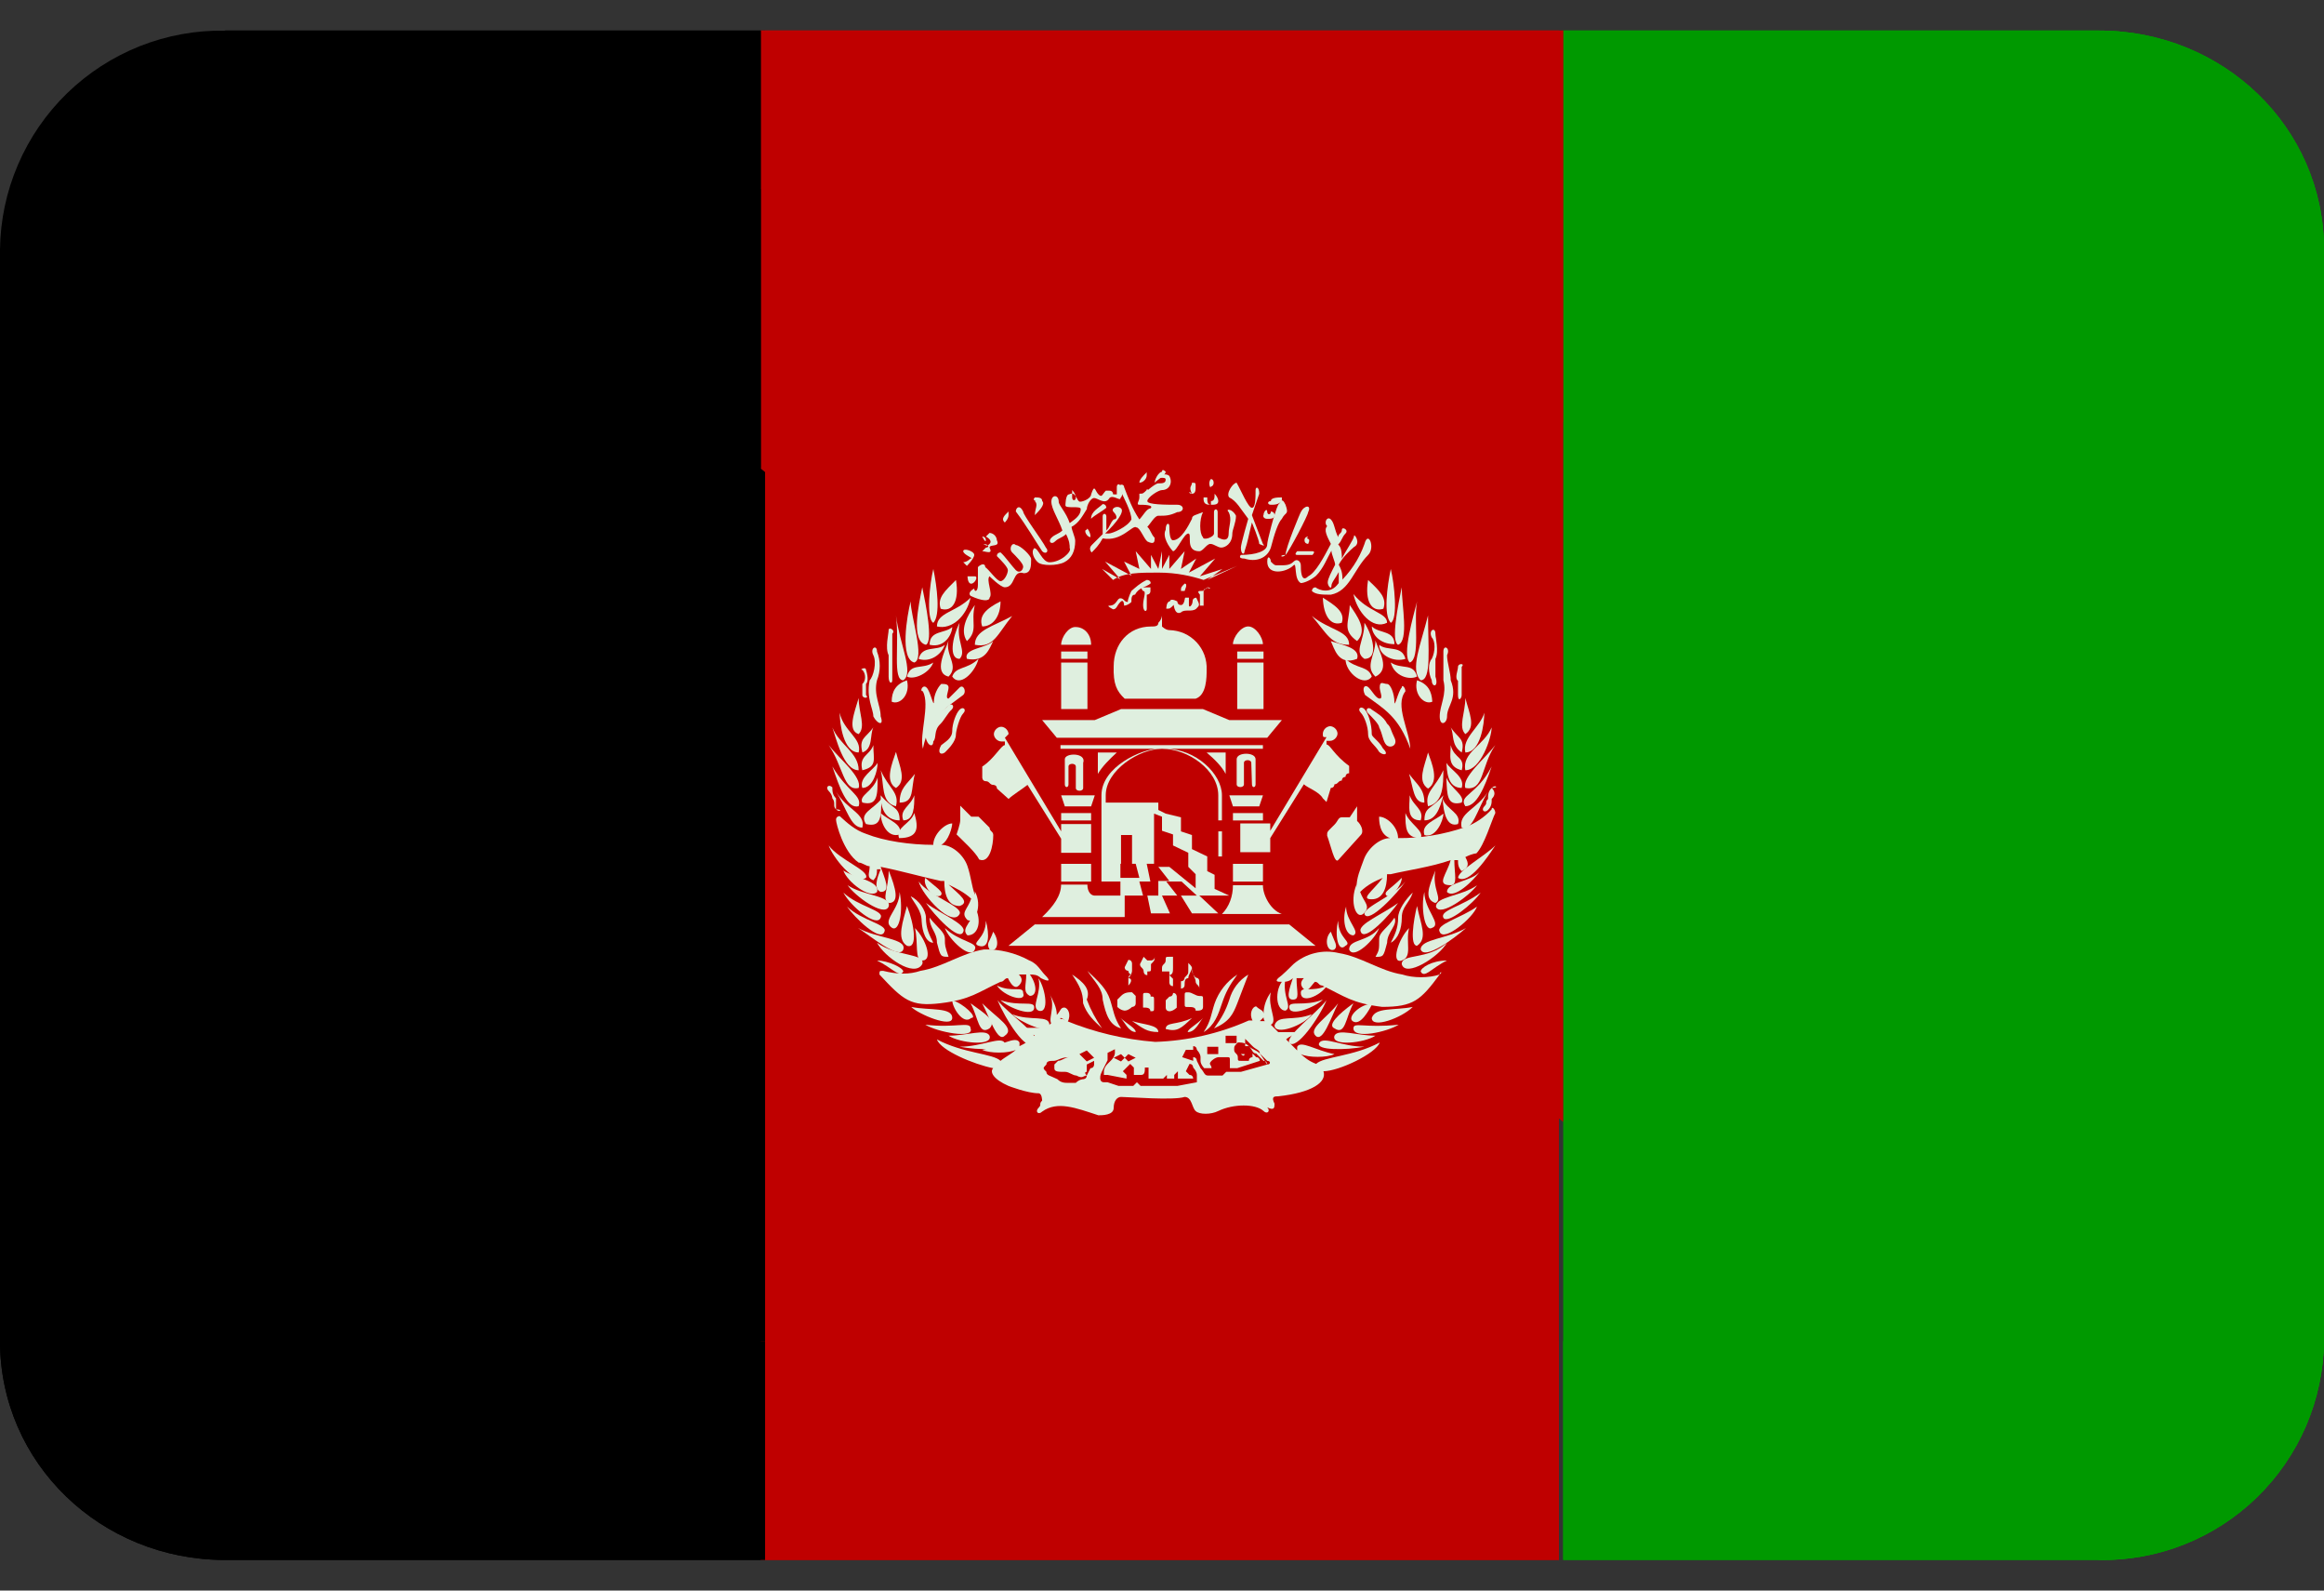 <svg width="38" height="26" viewBox="0 0 38 26" fill="none" xmlns="http://www.w3.org/2000/svg">
<rect x="0" y="0" width="38" height="26" fill="#333333" stroke="none"/>
<g clip-path="url(#clip0_26003_90119)">
<g clip-path="url(#clip1_26003_90119)">
<path d="M12.44 0.5H25.49V25.5H12.44V0.5Z" fill="#BF0000"/>
<path d="M12.44 0.501H3.68C3.203 0.493 2.729 0.579 2.285 0.755C1.842 0.931 1.438 1.193 1.096 1.525C0.754 1.858 0.481 2.255 0.293 2.694C0.105 3.132 0.005 3.603 0 4.08L0 21.921C0 23.921 1.65 25.5 3.68 25.5H12.51V0.501H12.44Z" fill="black"/>
<path d="M34.32 0.5H25.56V25.5H34.32C34.797 25.508 35.271 25.422 35.714 25.246C36.158 25.07 36.562 24.808 36.904 24.475C37.246 24.142 37.519 23.745 37.707 23.307C37.895 22.869 37.994 22.397 38 21.92V4.08C38 2.08 36.35 0.5 34.32 0.5Z" fill="#009900"/>
<path d="M34.32 0.5H25.56V18.34L34.32 25.5C34.797 25.508 35.271 25.422 35.714 25.246C36.158 25.07 36.562 24.808 36.904 24.475C37.246 24.142 37.519 23.745 37.707 23.307C37.895 22.869 37.994 22.397 38 21.92V4.08C38 2.08 36.35 0.5 34.32 0.5Z" fill="#009900"/>
<path d="M25.56 18.34V0.5H12.44V7.66L25.56 18.34Z" fill="#BF0000"/>
<path d="M12.44 0.5H3.68L12.44 7.66V0.5Z" fill="black"/>
<path d="M25.56 25.5H34.32C34.797 25.508 35.271 25.421 35.714 25.245C36.158 25.07 36.562 24.808 36.904 24.475C37.246 24.142 37.519 23.745 37.707 23.307C37.895 22.868 37.994 22.397 38 21.92H25.56V25.5Z" fill="#009900"/>
<path d="M12.44 21.92H25.49V25.5H12.44V21.92Z" fill="#BF0000"/>
<path d="M0 21.92C0 23.92 1.65 25.5 3.68 25.5H12.51V21.92H0Z" fill="black"/>
<path d="M34.32 0.5H25.56V6.9L38 10.54V4.08C38 2.08 36.35 0.5 34.32 0.5Z" fill="#009900"/>
<path d="M25.56 6.9V0.5H12.44V3.08L25.56 6.9Z" fill="#BF0000"/>
<path d="M12.44 0.5H3.68L12.44 3.08V0.5Z" fill="black"/>
<path d="M20.65 14.47H20.16C20.16 14.65 20.1 14.82 19.98 14.941H20.96C20.78 14.88 20.65 14.64 20.65 14.47ZM17.28 12.06H20.72L20.96 11.771H20.1L19.67 11.591H18.33L17.9 11.771H17.04L17.28 12.06ZM18.39 11.421H19.55C19.73 11.361 19.73 11.07 19.73 10.95C19.734 10.867 19.721 10.784 19.693 10.706C19.664 10.628 19.62 10.557 19.563 10.496C19.506 10.436 19.438 10.387 19.361 10.353C19.285 10.32 19.203 10.302 19.12 10.3C19.06 10.3 19 10.241 19 10.241V10.06C19 10.06 19 10.12 18.94 10.181C18.94 10.241 18.88 10.241 18.82 10.241C18.45 10.241 18.21 10.53 18.21 10.89C18.2 11.181 18.26 11.3 18.39 11.421ZM21.08 15.111H16.92L16.49 15.46H21.51L21.08 15.111Z" fill="#DFEFDF"/>
<path d="M19.86 14.53V14.3L19.74 14.24V14L19.49 13.88V13.65L19.31 13.59V13.36L19.06 13.3L18.94 13.24V13.12H18.08V13C18.08 12.59 18.63 12.24 19 12.24C19.43 12.24 19.92 12.59 19.92 13V13.41H19.98V13C19.98 12.65 19.55 12.24 19.06 12.24H20.65V12.18H17.34V12.24H18.93C18.68 12.24 18.01 12.53 18.01 13V14.41H18.32V14.64H17.9C17.84 14.64 17.78 14.58 17.78 14.46H17.35C17.35 14.64 17.23 14.81 17.04 14.99H18.39V14.64H18.76L18.82 14.93H19.13L19 14.64H19.31L19.49 14.93H19.92L19.61 14.64H20.1L19.86 14.53ZM18.33 14.12V13.65H18.51V14.12H18.57L18.63 14.35H18.32V14.12H18.33ZM18.94 14.64H18.69L18.63 14.41H18.81L18.75 14.12H18.87V13.3L19 13.35V13.58L19.18 13.64V13.82L19.43 13.94V14.17L19.55 14.29V14.52L19.12 14.17H18.94L19.12 14.4H18.94V14.64ZM19.25 14.64L19.07 14.41H19.32L19.57 14.64H19.25Z" fill="#DFEFDF"/>
<path d="M19.921 13.59H19.981V14H19.921V13.59ZM16.491 13.06C16.551 13 16.741 12.88 16.801 12.83L17.351 13.71V13.94H17.841V13.47H17.351V13.59L16.431 12.06L16.491 12C16.491 11.94 16.431 11.88 16.371 11.88C16.311 11.88 16.251 11.94 16.251 12C16.251 12.06 16.311 12.12 16.371 12.12H16.431V12.18C16.371 12.18 16.251 12.41 16.061 12.53V12.71C16.061 12.71 16.061 12.77 16.121 12.77C16.181 12.77 16.181 12.83 16.241 12.83C16.241 12.83 16.301 12.83 16.301 12.89L16.491 13.06C16.431 13.06 16.431 13.06 16.491 13.06ZM16.241 13.65C16.241 13.59 16.181 13.59 16.181 13.53L16.121 13.47L16.001 13.35H15.821H15.881L15.701 13.17V13.41C15.701 13.47 15.641 13.64 15.641 13.64C15.761 13.76 15.951 13.93 16.011 14.05C16.181 14.12 16.241 13.82 16.241 13.65ZM17.351 10.65H17.781V10.77H17.351V10.65ZM17.351 10.83H17.781V11.59H17.351V10.83ZM17.351 10.54H17.841C17.841 10.36 17.721 10.25 17.591 10.25C17.471 10.24 17.351 10.42 17.351 10.54Z" fill="#DFEFDF"/>
<path d="M17.351 13.291H17.841V13.411H17.351V13.291ZM17.351 14.121H17.841V14.411H17.351V14.121ZM17.411 13.181H17.841L17.901 13.001H17.351L17.411 13.181ZM18.261 12.301H17.951V12.651C18.021 12.531 18.141 12.411 18.261 12.301ZM17.411 12.411V12.821C17.411 12.881 17.471 12.881 17.471 12.821V12.531C17.471 12.471 17.591 12.471 17.591 12.531V12.881C17.591 12.941 17.711 12.941 17.711 12.881V12.471C17.771 12.301 17.411 12.301 17.411 12.411ZM15.631 9.481C15.451 9.661 15.321 9.771 15.381 9.951C15.571 10.011 15.691 9.831 15.631 9.481ZM15.261 10.181C15.381 10.061 15.321 9.591 15.261 9.301C15.201 9.541 15.141 10.121 15.261 10.181Z" fill="#DFEFDF"/>
<path d="M15.32 10.24C15.57 10.3 15.81 10.06 15.87 9.77C15.63 10.01 15.32 10.01 15.32 10.24ZM15.14 10.54C15.26 10.48 15.14 9.89 15.08 9.6C15.02 9.89 14.89 10.48 15.14 10.54Z" fill="#DFEFDF"/>
<path d="M15.2 10.54C15.45 10.6 15.57 10.36 15.57 10.25C15.45 10.36 15.2 10.3 15.2 10.54ZM14.95 10.83C15.13 10.77 14.89 10.07 14.89 9.83C14.83 10.07 14.71 10.77 14.95 10.83Z" fill="#DFEFDF"/>
<path d="M15.02 10.771C15.2 10.831 15.39 10.71 15.45 10.54C15.32 10.65 15.08 10.54 15.02 10.771ZM14.77 11.12C14.95 11.001 14.71 10.53 14.65 10.06C14.71 10.54 14.59 11.12 14.77 11.12Z" fill="#DFEFDF"/>
<path d="M14.83 11.06C14.95 11.12 15.2 11 15.26 10.83C15.08 10.95 14.89 10.83 14.83 11.06ZM16.36 9.83C16.12 9.95 16 10.07 16.06 10.24C16.24 10.24 16.36 10.07 16.36 9.83ZM15.94 10.54C16.25 10.6 16.31 10.36 16.55 10.07C16.24 10.24 15.94 10.3 15.94 10.54ZM15.81 10.48C16 10.3 15.87 10.18 15.94 9.89C15.81 10.07 15.69 10.3 15.81 10.48Z" fill="#DFEFDF"/>
<path d="M16.24 10.48C16.12 10.6 15.75 10.6 15.81 10.77C16.12 10.83 16.18 10.59 16.24 10.48ZM15.69 10.77C15.81 10.65 15.63 10.48 15.69 10.18C15.57 10.42 15.51 10.77 15.69 10.77ZM15.51 11.06C15.69 10.88 15.45 10.71 15.51 10.47C15.45 10.65 15.26 11 15.51 11.06Z" fill="#DFEFDF"/>
<path d="M15.57 11.059C15.69 11.239 15.94 10.999 16 10.77C15.81 10.95 15.63 10.889 15.57 11.059ZM15.75 11.36C15.81 11.3 15.75 11.18 15.69 11.239L15.51 11.419C15.45 11.419 15.51 11.3 15.51 11.239C15.51 11.18 15.45 11.18 15.39 11.18C15.33 11.239 15.27 11.36 15.27 11.47C15.27 11.579 15.21 11.29 15.15 11.239C15.09 11.18 15.03 11.3 15.09 11.3C15.21 11.53 15.03 11.999 15.09 12.239C15.2 11.71 15.45 11.589 15.75 11.36ZM15.38 16.399C15.87 16.34 15.99 16.22 16.36 16.049C16.42 16.049 16.42 15.989 16.48 15.989C16.54 16.11 16.6 16.169 16.66 16.11C16.72 16.049 16.72 15.989 16.66 15.93H16.78C16.78 16.11 16.72 16.22 16.84 16.279C16.96 16.279 16.96 16.099 16.84 15.93C16.9 15.93 16.96 15.93 17.02 15.989C17.14 16.049 17.2 16.049 17.08 15.93C17.02 15.87 16.96 15.749 16.83 15.7C16.603 15.576 16.348 15.514 16.09 15.52C15.72 15.579 15.42 15.809 15.05 15.87C14.87 15.93 14.68 15.93 14.44 15.87C14.38 15.87 14.38 15.87 14.38 15.93C14.77 16.349 14.89 16.459 15.38 16.399ZM17.22 16.759C17.28 16.759 17.34 16.7 17.34 16.64C17.4 16.64 17.46 16.759 17.46 16.7C17.52 16.579 17.46 16.47 17.4 16.47C17.34 16.47 17.34 16.529 17.28 16.59C17.28 16.47 17.22 16.36 17.16 16.239C17.28 16.459 17.1 16.7 17.22 16.759ZM17.16 16.759C17.16 16.579 16.85 16.7 16.55 16.579C16.67 16.7 17.16 16.93 17.16 16.759ZM16.36 16.349C16.48 16.47 16.91 16.64 16.91 16.47C16.92 16.349 16.67 16.459 16.36 16.349Z" fill="#DFEFDF"/>
<path d="M16.98 16.52C17.16 16.58 17.1 16.17 16.98 15.99C17.04 16.23 16.85 16.46 16.98 16.52ZM16.3 16.11C16.42 16.29 16.79 16.4 16.73 16.23C16.73 16.11 16.55 16.23 16.3 16.11ZM15.57 16.64C15.57 16.46 15.2 16.52 14.9 16.46C15.02 16.58 15.57 16.81 15.57 16.64ZM15.57 16.35C15.57 16.47 15.75 16.76 15.88 16.64C16 16.64 15.75 16.4 15.57 16.35ZM15.87 16.81C15.87 16.69 15.62 16.81 15.13 16.75C15.32 16.87 15.94 16.99 15.87 16.81Z" fill="#DFEFDF"/>
<path d="M16.18 16.93C16.12 16.81 15.81 16.93 15.51 16.93C15.69 17.05 16.24 17.11 16.18 16.93Z" fill="#DFEFDF"/>
<path d="M16.43 17.05C16.37 16.93 16.06 17.11 15.69 17.11C16 17.17 16.49 17.17 16.43 17.05ZM16.18 16.81C16.3 16.69 16.12 16.58 15.87 16.4C16 16.64 16 16.93 16.18 16.81Z" fill="#DFEFDF"/>
<path d="M16.06 16.4C16.18 16.63 16.31 17.05 16.43 16.93C16.61 16.81 16.3 16.64 16.06 16.4ZM16.92 17.05C17.04 16.93 16.49 16.58 16.31 16.35C16.43 16.64 16.79 17.23 16.92 17.05ZM15.94 14.82C15.94 15.05 15.69 15.17 15.82 15.29C16 15.29 16.06 15.05 15.94 14.82ZM16 15.46C16.18 15.52 16.18 15.28 16.12 15.05C16.12 15.35 15.87 15.41 16 15.46ZM15.94 15.52C16 15.4 15.69 15.4 15.45 15.17C15.51 15.35 15.87 15.7 15.94 15.52Z" fill="#DFEFDF"/>
<path d="M15.751 15.23C15.811 15.11 15.381 14.94 15.141 14.76C15.261 14.94 15.691 15.41 15.751 15.23Z" fill="#DFEFDF"/>
<path d="M15.691 14.94C15.751 14.82 15.2 14.65 15.021 14.41C15.081 14.64 15.57 15.17 15.691 14.94Z" fill="#DFEFDF"/>
<path d="M15.38 14.64C15.44 14.58 15.32 14.52 15.13 14.35C15.08 14.47 15.26 14.7 15.38 14.64ZM16.18 15.52C16.3 15.58 16.36 15.4 16.24 15.23C16.18 15.41 16.12 15.41 16.18 15.52ZM14.16 14.35C14.22 14.23 13.73 14.06 13.55 13.82C13.61 14 13.97 14.47 14.16 14.35Z" fill="#DFEFDF"/>
<path d="M14.34 14.581C14.4 14.4 13.97 14.351 13.79 14.23C13.85 14.411 14.22 14.7 14.34 14.581Z" fill="#DFEFDF"/>
<path d="M14.53 14.82C14.59 14.64 14.1 14.64 13.86 14.47C13.97 14.64 14.46 15 14.53 14.82ZM14.4 15C14.46 14.88 14.03 14.82 13.79 14.59C13.91 14.82 14.34 15.17 14.4 15ZM14.4 14.58C14.58 14.58 14.46 14.35 14.4 14.17C14.71 14.23 15.14 14.35 15.38 14.4H15.44C15.44 14.63 15.5 14.81 15.69 14.81C15.87 14.75 15.69 14.63 15.51 14.46C15.63 14.52 15.76 14.58 15.88 14.69C15.82 14.87 15.7 14.92 15.82 15.04C15.94 15.1 16.07 14.81 15.94 14.57V14.63C15.88 14.45 15.88 14.34 15.82 14.16C15.76 13.98 15.57 13.81 15.39 13.81C15.51 13.75 15.57 13.52 15.57 13.46C15.45 13.46 15.26 13.64 15.26 13.81C14.89 13.81 14.46 13.75 14.16 13.63C13.98 13.57 13.85 13.45 13.73 13.34C13.73 13.34 13.67 13.34 13.67 13.4C13.67 13.46 13.79 13.93 14.04 14.1C14.1 14.1 14.16 14.16 14.22 14.16C14.22 14.28 14.16 14.34 14.28 14.39C14.34 14.33 14.34 14.27 14.34 14.21H14.4C14.34 14.35 14.28 14.53 14.4 14.58Z" fill="#DFEFDF"/>
<path d="M14.531 14.23C14.531 14.521 14.411 14.7 14.531 14.761C14.711 14.761 14.651 14.53 14.531 14.23ZM14.461 15.23C14.521 15.111 14.091 15.05 13.851 14.82C13.971 15.001 14.401 15.411 14.461 15.23Z" fill="#DFEFDF"/>
<path d="M14.77 15.52C14.83 15.34 14.34 15.34 14.03 15.17C14.22 15.29 14.71 15.7 14.77 15.52Z" fill="#DFEFDF"/>
<path d="M15.08 15.76C15.14 15.58 14.65 15.64 14.34 15.41C14.46 15.64 14.95 15.99 15.08 15.76ZM14.59 15.17C14.71 15.23 14.77 14.88 14.71 14.58C14.71 14.88 14.4 15.05 14.59 15.17ZM14.83 15.46C15.01 15.52 14.95 15.11 14.83 14.81C14.77 15.05 14.65 15.35 14.83 15.46Z" fill="#DFEFDF"/>
<path d="M15.08 15.701C15.26 15.701 15.14 15.351 14.96 15.171C15.02 15.411 14.95 15.701 15.08 15.701ZM14.77 15.881C14.77 15.821 14.52 15.701 14.34 15.701C14.59 15.821 14.71 15.991 14.77 15.881ZM14.65 12.881C14.83 12.761 14.71 12.531 14.65 12.291C14.59 12.471 14.46 12.771 14.65 12.881Z" fill="#DFEFDF"/>
<path d="M14.65 13.18C14.71 12.95 14.53 12.89 14.4 12.59C14.46 12.82 14.4 13.12 14.65 13.18ZM14.71 13.12C14.96 13.12 14.89 12.89 14.96 12.65C14.83 12.82 14.71 12.88 14.71 13.12Z" fill="#DFEFDF"/>
<path d="M14.71 13.41C14.71 13.18 14.59 13.23 14.4 13C14.4 13.29 14.53 13.41 14.71 13.41ZM14.95 13C14.89 13.18 14.7 13.23 14.77 13.41C14.95 13.41 14.95 13.18 14.95 13Z" fill="#DFEFDF"/>
<path d="M14.4 13.291C14.4 13.471 14.52 13.701 14.71 13.641C14.77 13.471 14.53 13.411 14.4 13.291Z" fill="#DFEFDF"/>
<path d="M14.95 13.29C14.89 13.47 14.64 13.52 14.7 13.7C15.021 13.7 15.021 13.53 14.95 13.29ZM14.04 12C14.161 11.88 14.04 11.65 14.04 11.41C13.97 11.65 13.851 11.94 14.04 12ZM14.04 12.3C14.101 12.07 13.79 11.95 13.73 11.65C13.73 11.83 13.79 12.3 14.04 12.3ZM14.101 12.3C14.28 12.24 14.22 12.01 14.28 11.89C14.161 12.06 14.04 12.06 14.101 12.3Z" fill="#DFEFDF"/>
<path d="M14.04 12.591C14.04 12.301 13.73 12.181 13.61 11.891C13.67 12.061 13.79 12.591 14.04 12.591ZM14.1 12.591C14.35 12.531 14.28 12.411 14.28 12.181C14.22 12.351 14.04 12.351 14.1 12.591Z" fill="#DFEFDF"/>
<path d="M14.04 12.88C14.1 12.7 13.73 12.41 13.55 12.18C13.79 12.53 13.79 12.94 14.04 12.88ZM14.1 12.88C14.28 12.88 14.35 12.59 14.35 12.47C14.28 12.59 14.04 12.71 14.1 12.88Z" fill="#DFEFDF"/>
<path d="M14.04 13.179C14.1 12.999 13.86 12.949 13.61 12.529C13.73 12.879 13.85 13.229 14.04 13.179ZM14.1 13.119C14.35 13.179 14.35 12.999 14.35 12.709C14.28 12.939 14.04 12.999 14.1 13.119ZM14.1 13.529C14.16 13.299 13.85 13.239 13.67 12.939C13.85 13.229 13.91 13.529 14.1 13.529Z" fill="#DFEFDF"/>
<path d="M14.16 13.47C14.41 13.53 14.41 13.351 14.41 13.06C14.28 13.23 14.04 13.29 14.16 13.47ZM14.83 11.12C14.65 11.181 14.58 11.3 14.58 11.47C14.71 11.53 14.89 11.361 14.83 11.12ZM14.1 11.361C14.1 11.421 14.22 11.421 14.16 11.361V11.181C14.22 11.12 14.16 10.95 14.16 10.95C14.16 10.89 14.04 10.95 14.1 10.95C14.16 11.011 14.16 11.13 14.1 11.181V11.361ZM15.45 12.3C15.51 12.241 15.63 12.12 15.63 12.011C15.63 11.95 15.69 11.72 15.75 11.661C15.81 11.601 15.75 11.54 15.69 11.601C15.63 11.661 15.57 11.831 15.57 11.95C15.57 12.07 15.45 12.13 15.39 12.181C15.32 12.3 15.38 12.351 15.45 12.3ZM15.26 12.12C15.32 12.06 15.26 11.941 15.38 11.831C15.44 11.771 15.5 11.65 15.56 11.601C15.62 11.54 15.56 11.48 15.5 11.54C15.44 11.601 15.32 11.661 15.25 11.771C15.19 11.831 15.19 11.95 15.13 12.001C15.14 12.181 15.26 12.241 15.26 12.12Z" fill="#DFEFDF"/>
<path d="M14.4 11.71C14.4 11.53 14.28 11.36 14.34 11.12C14.4 10.969 14.4 10.801 14.34 10.65C14.34 10.53 14.22 10.59 14.28 10.71C14.34 10.83 14.28 11.06 14.22 11.12C14.16 11.41 14.28 11.59 14.28 11.71C14.34 11.83 14.46 11.88 14.4 11.71ZM14.53 11.06C14.53 11.18 14.59 11.18 14.59 11.12V10.36C14.65 10.3 14.53 10.24 14.53 10.3C14.53 10.36 14.47 10.59 14.53 10.71V11.06ZM13.67 13.23C13.73 13.29 13.79 13.23 13.67 13.23V13.05C13.61 12.99 13.61 12.93 13.61 12.87C13.55 12.81 13.49 12.87 13.55 12.93C13.61 12.99 13.61 13.05 13.61 13.05C13.67 13.12 13.61 13.18 13.67 13.23ZM15.26 15.41C15.2 15.29 15.14 15.18 15.14 15C15.14 14.88 15.02 14.71 14.89 14.65C14.95 14.77 15.07 14.88 15.07 15.06C15.08 15.23 15.14 15.41 15.26 15.41ZM15.51 15.64C15.45 15.46 15.45 15.46 15.45 15.35C15.45 15.23 15.33 15.17 15.2 15C15.2 15.18 15.32 15.23 15.32 15.41C15.38 15.64 15.38 15.64 15.51 15.64ZM18.57 16.87C18.57 16.81 18.45 16.75 18.32 16.64C18.39 16.7 18.45 16.87 18.57 16.87ZM18.94 16.87C18.94 16.75 18.69 16.75 18.51 16.69C18.69 16.81 18.75 16.87 18.94 16.87ZM17.53 15.93C17.65 16.11 17.71 16.22 17.71 16.4C17.77 16.58 17.89 16.69 18.02 16.81C17.918 16.665 17.834 16.507 17.77 16.34C17.84 16.17 17.71 16.05 17.53 15.93ZM18.33 16.81C18.21 16.63 18.21 16.52 18.15 16.34C18.09 16.16 17.97 16.05 17.78 15.87C17.9 16.05 18.03 16.16 18.03 16.34C18.08 16.58 18.14 16.76 18.33 16.81ZM18.39 16.52C18.45 16.52 18.51 16.46 18.51 16.46C18.51 16.46 18.57 16.46 18.57 16.4V16.28L18.51 16.22C18.45 16.22 18.39 16.22 18.33 16.28L18.27 16.34V16.46C18.33 16.52 18.39 16.52 18.39 16.52ZM18.75 16.23C18.69 16.23 18.69 16.23 18.69 16.29V16.47C18.75 16.47 18.81 16.47 18.81 16.53C18.87 16.53 18.87 16.53 18.87 16.47V16.35C18.87 16.29 18.87 16.29 18.81 16.29C18.82 16.29 18.82 16.23 18.75 16.23ZM21.88 14.06L22.25 13.65C22.31 13.59 22.25 13.47 22.19 13.42V13.18L22.07 13.36H22.13H21.94C21.88 13.36 21.88 13.42 21.82 13.48L21.76 13.54C21.7 13.6 21.7 13.6 21.7 13.66C21.76 13.82 21.82 14.12 21.88 14.06ZM21.76 12.88C21.82 12.88 21.82 12.82 21.82 12.82C21.88 12.82 21.88 12.76 21.94 12.76C21.94 12.76 21.94 12.7 22 12.7C22 12.7 22 12.64 22.06 12.64V12.52C21.81 12.34 21.75 12.17 21.69 12.17V12.11H21.75C21.81 12.11 21.87 12.05 21.87 11.99C21.868 11.959 21.855 11.93 21.832 11.908C21.811 11.886 21.781 11.873 21.75 11.87C21.719 11.873 21.69 11.886 21.668 11.908C21.646 11.93 21.633 11.959 21.63 11.99C21.63 12.05 21.63 12.05 21.69 12.05L20.77 13.58V13.46H20.28V13.93H20.77V13.7L21.32 12.82C21.38 12.88 21.57 12.94 21.63 13.05L21.69 13.11L21.76 12.88ZM20.23 10.65H20.66V10.77H20.23V10.65ZM20.23 10.83H20.66V11.59H20.23V10.83ZM20.41 10.24C20.29 10.24 20.16 10.42 20.16 10.53H20.65C20.65 10.42 20.53 10.24 20.41 10.24Z" fill="#DFEFDF"/>
<path d="M20.16 13.291H20.651V13.411H20.16V13.291ZM20.16 14.121H20.651V14.411H20.16V14.121ZM20.101 13.001L20.16 13.181H20.59L20.651 13.001H20.101ZM20.041 12.651V12.301H19.73C19.86 12.411 19.98 12.531 20.041 12.651ZM20.471 12.821C20.471 12.881 20.53 12.881 20.53 12.821V12.411C20.53 12.291 20.221 12.291 20.221 12.411V12.821C20.221 12.881 20.34 12.881 20.34 12.821V12.471C20.34 12.411 20.46 12.411 20.46 12.471L20.471 12.821ZM22.62 9.951C22.68 9.771 22.561 9.661 22.37 9.481C22.311 9.831 22.43 10.011 22.62 9.951ZM22.741 9.301C22.68 9.591 22.62 10.061 22.741 10.181C22.86 10.121 22.8 9.541 22.741 9.301Z" fill="#DFEFDF"/>
<path d="M22.13 9.71C22.19 10 22.44 10.3 22.68 10.18C22.68 10.01 22.37 10.01 22.13 9.71ZM22.86 10.54C23.04 10.48 22.92 9.89 22.92 9.6C22.86 9.89 22.74 10.48 22.86 10.54Z" fill="#DFEFDF"/>
<path d="M22.431 10.24C22.431 10.36 22.551 10.53 22.801 10.53C22.801 10.3 22.551 10.36 22.431 10.24ZM23.051 10.83C23.231 10.77 23.111 10.13 23.171 9.83C23.111 10.07 22.921 10.71 23.051 10.83ZM22.551 10.54C22.551 10.72 22.801 10.83 22.981 10.77C22.921 10.54 22.681 10.65 22.551 10.54Z" fill="#DFEFDF"/>
<path d="M23.23 11.12C23.41 11.12 23.35 10.591 23.35 10.06C23.23 10.54 23.05 10.95 23.23 11.12Z" fill="#DFEFDF"/>
<path d="M22.74 10.829C22.8 11.059 23.05 11.12 23.17 11.059C23.11 10.829 22.92 10.95 22.74 10.829ZM21.94 10.18C22 10 21.82 9.89 21.63 9.77C21.64 10.069 21.76 10.239 21.94 10.18ZM22.06 10.54C22.06 10.309 21.75 10.309 21.45 10.069C21.7 10.36 21.76 10.54 22.06 10.54ZM22.19 10.479C22.37 10.3 22.19 10.069 22.07 9.89C22.06 10.18 21.94 10.3 22.19 10.479Z" fill="#DFEFDF"/>
<path d="M21.76 10.48C21.82 10.6 21.88 10.89 22.19 10.77C22.25 10.59 21.94 10.54 21.76 10.48ZM22.31 10.77C22.56 10.77 22.43 10.36 22.31 10.18C22.31 10.48 22.13 10.65 22.31 10.77Z" fill="#DFEFDF"/>
<path d="M22.49 11.061C22.74 10.941 22.55 10.651 22.49 10.471C22.49 10.711 22.31 10.891 22.49 11.061Z" fill="#DFEFDF"/>
<path d="M22.43 11.059C22.37 10.88 22.18 10.94 22 10.77C22 10.999 22.31 11.239 22.43 11.059ZM22.98 11.3C22.98 11.239 22.92 11.18 22.92 11.239C22.86 11.3 22.8 11.589 22.8 11.47C22.8 11.35 22.74 11.18 22.68 11.18C22.62 11.18 22.56 11.12 22.56 11.239C22.56 11.3 22.62 11.419 22.56 11.419C22.5 11.419 22.44 11.3 22.38 11.239C22.32 11.18 22.26 11.239 22.32 11.36C22.63 11.589 22.87 11.71 23.06 12.239C23.05 11.94 22.8 11.53 22.98 11.3ZM23.54 15.93C23.36 15.989 23.11 15.989 22.93 15.93C22.56 15.87 22.26 15.639 21.89 15.579C21.761 15.548 21.627 15.548 21.498 15.58C21.369 15.611 21.25 15.673 21.15 15.759C21.09 15.819 20.97 15.94 20.9 15.989C20.84 16.049 20.9 16.049 20.96 16.049C21.02 16.049 21.08 16.049 21.14 15.989C21.08 16.169 21.02 16.34 21.14 16.34C21.26 16.34 21.2 16.22 21.2 15.989H21.32C21.26 16.049 21.26 16.11 21.32 16.169C21.38 16.23 21.44 16.11 21.5 16.049C21.56 16.049 21.56 16.11 21.62 16.11C21.99 16.29 22.11 16.399 22.6 16.459C23.11 16.459 23.23 16.349 23.54 15.93C23.6 15.88 23.54 15.88 23.54 15.93ZM20.84 16.759C20.84 16.939 21.33 16.759 21.45 16.579C21.15 16.7 20.9 16.579 20.84 16.759Z" fill="#DFEFDF"/>
<path d="M21.08 16.46C21.08 16.64 21.51 16.46 21.63 16.34C21.33 16.46 21.08 16.35 21.08 16.46ZM21.02 16.52C21.14 16.46 20.96 16.29 21.02 15.99C20.84 16.11 20.84 16.52 21.02 16.52ZM21.27 16.23C21.27 16.41 21.58 16.29 21.7 16.11C21.45 16.23 21.27 16.11 21.27 16.23ZM22.43 16.64C22.43 16.82 22.92 16.64 23.1 16.46C22.8 16.52 22.49 16.46 22.43 16.64ZM22.13 16.7C22.25 16.76 22.38 16.52 22.44 16.41C22.25 16.4 22 16.64 22.13 16.7ZM22.13 16.81C22.13 16.99 22.68 16.87 22.87 16.75C22.31 16.81 22.13 16.7 22.13 16.81Z" fill="#DFEFDF"/>
<path d="M21.82 16.93C21.76 17.11 22.31 17.05 22.49 16.93C22.19 16.93 21.88 16.81 21.82 16.93Z" fill="#DFEFDF"/>
<path d="M21.57 17.05C21.51 17.17 22 17.17 22.31 17.11C21.94 17.11 21.64 16.93 21.57 17.05ZM21.82 16.81C22 16.93 22 16.64 22.13 16.4C21.88 16.58 21.7 16.76 21.82 16.81ZM21.51 16.93C21.63 17.05 21.76 16.64 21.88 16.4C21.7 16.64 21.39 16.81 21.51 16.93ZM21.08 17.05C21.2 17.17 21.57 16.64 21.69 16.35C21.51 16.58 21.02 16.93 21.08 17.05ZM24.45 13.29C24.45 13.23 24.39 13.17 24.39 13.23C24.272 13.36 24.125 13.459 23.96 13.52C23.606 13.642 23.235 13.703 22.86 13.7C22.86 13.52 22.68 13.35 22.55 13.35C22.55 13.41 22.55 13.64 22.73 13.7C22.55 13.7 22.36 13.88 22.3 14.05C22.24 14.22 22.18 14.34 22.18 14.52V14.46C22.06 14.75 22.18 15.05 22.3 14.93C22.42 14.81 22.3 14.75 22.24 14.58C22.36 14.46 22.49 14.4 22.61 14.35C22.43 14.58 22.24 14.7 22.43 14.7C22.61 14.7 22.68 14.52 22.68 14.29H22.74C22.99 14.23 23.41 14.17 23.72 14.06C23.66 14.29 23.47 14.47 23.72 14.47C23.84 14.47 23.78 14.29 23.78 14.06H23.84C23.84 14.12 23.84 14.18 23.9 14.24C24.02 14.18 24.02 14.12 23.96 14.01C24.08 13.95 24.14 13.95 24.14 13.95C24.27 13.82 24.39 13.41 24.45 13.29ZM22.13 15.29C22.25 15.23 22.01 15.06 22.01 14.82C21.94 15.05 22 15.29 22.13 15.29ZM22 15.46C22.12 15.4 21.88 15.34 21.88 15.05C21.82 15.29 21.88 15.58 22 15.46ZM22.55 15.17C22.37 15.4 22.06 15.35 22.06 15.52C22.13 15.7 22.49 15.35 22.55 15.17Z" fill="#DFEFDF"/>
<path d="M22.25 15.23C22.31 15.41 22.74 14.94 22.86 14.76C22.62 14.94 22.19 15.11 22.25 15.23ZM22.31 14.94C22.37 15.12 22.86 14.59 22.98 14.41C22.8 14.64 22.31 14.82 22.31 14.94Z" fill="#DFEFDF"/>
<path d="M22.921 14.35C22.741 14.53 22.611 14.58 22.671 14.64C22.741 14.7 22.921 14.47 22.921 14.35ZM21.821 15.52C21.881 15.46 21.821 15.4 21.761 15.23C21.641 15.35 21.701 15.58 21.821 15.52ZM23.841 14.35C24.021 14.47 24.331 14 24.451 13.82C24.271 14 23.841 14.23 23.841 14.35Z" fill="#DFEFDF"/>
<path d="M23.66 14.581C23.78 14.7 24.09 14.4 24.21 14.23C24.09 14.411 23.66 14.411 23.66 14.581Z" fill="#DFEFDF"/>
<path d="M24.151 14.471C23.901 14.651 23.48 14.651 23.48 14.821C23.541 15.001 24.03 14.641 24.151 14.471Z" fill="#DFEFDF"/>
<path d="M23.6 15.001C23.66 15.12 24.09 14.771 24.21 14.591C23.9 14.82 23.54 14.88 23.6 15.001ZM23.47 14.23C23.35 14.521 23.29 14.7 23.47 14.761C23.6 14.7 23.41 14.53 23.47 14.23ZM23.54 15.23C23.6 15.411 24.09 15.001 24.15 14.82C23.9 15.001 23.47 15.111 23.54 15.23Z" fill="#DFEFDF"/>
<path d="M23.23 15.52C23.291 15.7 23.78 15.34 23.971 15.17C23.66 15.35 23.23 15.35 23.23 15.52Z" fill="#DFEFDF"/>
<path d="M22.92 15.76C22.98 15.99 23.53 15.64 23.66 15.41C23.35 15.7 22.92 15.58 22.92 15.76ZM23.41 15.17C23.59 15.11 23.29 14.88 23.29 14.58C23.23 14.82 23.29 15.23 23.41 15.17ZM23.17 15.46C23.35 15.34 23.23 15.11 23.17 14.81C23.11 15.05 23.05 15.46 23.17 15.46Z" fill="#DFEFDF"/>
<path d="M22.92 15.701C23.1 15.641 22.98 15.411 23.04 15.171C22.86 15.351 22.74 15.761 22.92 15.701ZM23.23 15.881C23.29 16.001 23.41 15.821 23.66 15.701C23.41 15.701 23.23 15.821 23.23 15.881ZM23.35 12.301C23.29 12.531 23.17 12.771 23.35 12.891C23.54 12.771 23.41 12.471 23.35 12.301Z" fill="#DFEFDF"/>
<path d="M23.35 13.18C23.6 13.12 23.6 12.83 23.6 12.59C23.47 12.88 23.29 12.94 23.35 13.18ZM23.29 13.12C23.29 12.89 23.17 12.83 23.04 12.65C23.11 12.88 23.11 13.12 23.29 13.12Z" fill="#DFEFDF"/>
<path d="M23.291 13.41C23.471 13.41 23.541 13.23 23.601 13C23.41 13.23 23.291 13.18 23.291 13.41ZM23.05 13C23.05 13.18 22.991 13.41 23.23 13.41C23.291 13.23 23.11 13.18 23.05 13ZM23.291 13.65C23.471 13.71 23.601 13.42 23.601 13.3C23.471 13.41 23.23 13.47 23.291 13.65ZM23.23 13.7C23.291 13.58 23.05 13.47 22.98 13.29C22.98 13.53 22.98 13.7 23.23 13.7ZM23.96 12C24.14 11.88 24.02 11.65 23.96 11.41C23.96 11.65 23.84 11.88 23.96 12ZM23.96 12.3C24.21 12.3 24.27 11.83 24.27 11.65C24.21 11.88 23.901 12.06 23.96 12.3ZM23.901 12.3C23.96 12.07 23.84 12.07 23.721 11.89C23.78 12 23.721 12.18 23.901 12.3Z" fill="#DFEFDF"/>
<path d="M23.96 12.591C24.21 12.591 24.39 12.061 24.39 11.891C24.27 12.181 23.901 12.301 23.96 12.591ZM23.901 12.591C23.96 12.361 23.78 12.411 23.721 12.181C23.721 12.351 23.66 12.531 23.901 12.591Z" fill="#DFEFDF"/>
<path d="M23.96 12.88C24.27 12.94 24.21 12.53 24.45 12.18C24.27 12.41 23.9 12.71 23.96 12.88ZM23.9 12.88C23.96 12.7 23.72 12.59 23.65 12.47C23.66 12.59 23.66 12.88 23.9 12.88Z" fill="#DFEFDF"/>
<path d="M23.96 13.179C24.14 13.179 24.27 12.889 24.39 12.529C24.15 12.999 23.84 12.999 23.96 13.179Z" fill="#DFEFDF"/>
<path d="M23.9 13.12C23.96 13.001 23.72 12.89 23.65 12.71C23.66 13.001 23.66 13.181 23.9 13.12ZM23.9 13.53C24.08 13.591 24.15 13.241 24.33 12.941C24.15 13.23 23.84 13.29 23.9 13.53ZM23.84 13.47C23.9 13.29 23.66 13.241 23.59 13.06C23.6 13.29 23.66 13.53 23.84 13.47ZM23.17 11.12C23.11 11.351 23.29 11.53 23.42 11.47C23.41 11.3 23.35 11.181 23.17 11.12ZM23.84 11.361C23.84 11.48 23.9 11.421 23.9 11.361V10.9C23.96 10.841 23.84 10.841 23.84 10.9C23.84 10.96 23.78 11.081 23.84 11.13V11.361ZM22.31 11.591C22.25 11.53 22.19 11.591 22.25 11.65C22.31 11.71 22.37 11.88 22.37 12.001C22.37 12.12 22.49 12.181 22.55 12.29C22.61 12.351 22.73 12.351 22.61 12.23C22.55 12.111 22.43 12.05 22.43 12.001C22.43 11.831 22.37 11.65 22.31 11.591Z" fill="#DFEFDF"/>
<path d="M22.801 12.06C22.741 11.94 22.741 11.88 22.681 11.83C22.621 11.71 22.501 11.65 22.431 11.6C22.371 11.54 22.311 11.6 22.371 11.66C22.431 11.72 22.551 11.84 22.551 11.89C22.611 12.01 22.611 12.12 22.671 12.18C22.741 12.24 22.861 12.18 22.801 12.06ZM23.661 11.71C23.661 11.53 23.841 11.42 23.721 11.12C23.721 11 23.661 10.83 23.661 10.71C23.721 10.59 23.601 10.53 23.601 10.65V11.12C23.661 11.35 23.541 11.53 23.541 11.71C23.541 11.88 23.661 11.83 23.661 11.71ZM23.411 11.12C23.411 11.24 23.531 11.24 23.471 11.06V10.77C23.531 10.65 23.471 10.42 23.471 10.36C23.471 10.24 23.351 10.3 23.411 10.42C23.471 10.48 23.471 10.65 23.411 10.77C23.351 10.83 23.351 11 23.411 11.12ZM24.391 12.88C24.331 12.94 24.331 13 24.331 13.06C24.271 13.12 24.331 13.12 24.271 13.18C24.211 13.24 24.271 13.3 24.331 13.24C24.391 13.18 24.391 13.12 24.391 13.06C24.451 13 24.451 12.94 24.391 12.88C24.521 12.88 24.451 12.82 24.391 12.88ZM22.861 15C22.861 15.18 22.801 15.29 22.741 15.41C22.861 15.35 22.921 15.18 22.921 15C22.921 14.82 23.041 14.77 23.101 14.59C22.981 14.7 22.861 14.88 22.861 15Z" fill="#DFEFDF"/>
<path d="M22.681 15.411C22.681 15.231 22.861 15.121 22.801 15.001C22.681 15.181 22.551 15.231 22.551 15.351C22.551 15.531 22.551 15.531 22.491 15.641C22.621 15.641 22.621 15.641 22.681 15.411ZM19.671 16.641C19.551 16.761 19.421 16.821 19.421 16.871C19.551 16.871 19.611 16.701 19.671 16.641ZM19.491 16.641C19.241 16.761 19.061 16.701 19.061 16.821C19.251 16.871 19.311 16.811 19.491 16.641ZM20.231 16.401L20.411 15.931C20.259 16.023 20.148 16.17 20.101 16.341C20.041 16.521 19.981 16.631 19.851 16.811C20.101 16.701 20.161 16.581 20.231 16.401ZM19.981 16.401C20.041 16.221 20.101 16.111 20.231 15.931C20.059 16.043 19.929 16.208 19.861 16.401C19.801 16.581 19.801 16.691 19.681 16.871C19.861 16.761 19.921 16.581 19.981 16.401ZM19.671 16.461V16.341C19.671 16.281 19.671 16.281 19.611 16.281C19.551 16.281 19.491 16.221 19.431 16.221C19.371 16.221 19.371 16.221 19.371 16.281V16.401C19.371 16.461 19.371 16.461 19.431 16.461C19.491 16.461 19.551 16.461 19.551 16.521C19.611 16.521 19.671 16.521 19.671 16.461ZM19.121 16.291L19.061 16.351V16.471C19.061 16.531 19.121 16.531 19.121 16.531C19.181 16.531 19.241 16.471 19.241 16.471V16.291C19.241 16.291 19.241 16.231 19.181 16.231C19.181 16.231 19.181 16.291 19.121 16.291ZM17.161 9.191C17.041 9.191 16.981 8.961 16.911 8.961C16.851 9.021 16.911 9.141 16.971 9.191C17.031 9.251 17.281 9.251 17.401 9.191C17.521 9.131 17.581 9.011 17.581 8.841C17.581 8.781 17.521 8.661 17.521 8.611C17.641 8.551 17.701 8.431 17.771 8.321C17.771 8.261 17.831 8.141 17.891 8.141C17.951 8.141 18.071 8.261 18.141 8.141C18.201 8.081 18.321 8.201 18.321 8.141C18.381 8.081 18.321 8.021 18.321 7.961C18.321 7.901 18.261 7.901 18.261 7.961V8.081H18.201C18.201 8.081 18.201 8.021 18.141 8.021H18.081C18.021 8.081 18.021 8.141 17.961 8.081C17.901 8.021 17.901 7.901 17.841 8.081C17.841 8.141 17.721 8.201 17.661 8.201C17.601 8.201 17.601 8.021 17.481 8.081C17.421 8.081 17.421 8.261 17.421 8.261C17.421 8.321 17.671 8.261 17.671 8.321C17.671 8.441 17.551 8.501 17.491 8.551C17.431 8.371 17.311 8.261 17.311 8.201C17.311 8.081 17.191 8.081 17.191 8.201C17.191 8.321 17.311 8.491 17.371 8.671C17.311 8.731 17.251 8.731 17.191 8.791C17.131 8.851 17.191 8.911 17.251 8.851C17.311 8.791 17.371 8.791 17.431 8.731C17.491 8.851 17.491 8.911 17.491 8.961C17.531 9.011 17.351 9.191 17.161 9.191ZM17.531 8.131V8.011C17.531 8.011 17.591 8.071 17.591 8.131C17.591 8.191 17.531 8.191 17.531 8.131Z" fill="#DFEFDF"/>
<path d="M17.77 8.66C17.71 8.66 17.77 8.78 17.83 8.78C17.84 8.72 17.77 8.6 17.77 8.66ZM17.84 8.48C17.9 8.42 18.02 8.36 18.09 8.3C18.09 8.3 18.09 8.24 18.03 8.24C17.96 8.31 17.84 8.36 17.84 8.48ZM18.63 7.89C18.69 7.89 18.75 7.83 18.75 7.77V7.72C18.69 7.78 18.63 7.84 18.63 7.89ZM18.88 7.89C18.94 7.83 19.06 7.77 19.06 7.71C19.06 7.71 19 7.65 19 7.71C18.94 7.72 18.88 7.84 18.88 7.89ZM18.75 8.01C18.69 8.07 18.69 8.07 18.63 8.07V8.13H18.75C18.82 8.07 18.75 7.95 18.75 8.01Z" fill="#DFEFDF"/>
<path d="M18.33 8.311C18.27 8.251 18.15 8.311 18.21 8.371C18.27 8.431 18.27 8.491 18.21 8.491C18.15 8.551 18.15 8.611 18.09 8.671V8.441C18.09 8.391 18.03 8.381 18.03 8.441V8.731L17.85 8.911C17.79 8.971 17.85 9.031 17.85 9.031C17.91 8.971 17.97 8.911 18.03 8.801C18.34 8.861 18.52 8.571 18.58 8.621C18.64 8.621 18.7 8.801 18.76 8.851C18.88 8.911 18.88 8.851 18.88 8.791C18.82 8.731 18.82 8.671 18.76 8.611C18.82 8.551 18.88 8.431 18.94 8.431C19.06 8.431 19.12 8.431 19.25 8.371C19.37 8.371 19.37 8.251 19.25 8.251C19.07 8.251 18.76 8.251 18.76 8.191C18.76 8.131 18.94 8.011 19 8.011C19.12 8.011 19.18 7.891 19.12 7.781C19.06 7.721 18.94 7.781 18.94 7.781C18.94 7.841 19.06 7.781 19.06 7.841C19.06 7.901 19 7.901 18.94 7.901C18.88 7.901 18.69 8.081 18.63 8.131C18.63 8.191 18.57 8.251 18.63 8.251C18.69 8.251 18.88 8.251 18.81 8.311C18.75 8.311 18.69 8.431 18.63 8.491C18.51 8.311 18.45 8.141 18.38 7.961C18.38 7.901 18.26 7.901 18.32 8.021C18.38 8.141 18.5 8.371 18.5 8.491C18.44 8.611 18.19 8.721 18.13 8.721H18.07C18.26 8.541 18.39 8.361 18.33 8.311ZM19.49 8.071C19.55 8.071 19.55 8.011 19.55 7.951C19.55 7.891 19.55 7.891 19.49 7.891C19.49 7.951 19.43 7.951 19.49 8.071C19.43 8.071 19.43 8.011 19.49 8.071ZM19.8 7.951C19.86 7.951 19.86 7.831 19.8 7.831C19.74 7.891 19.8 8.011 19.8 7.951ZM19.8 8.251C19.86 8.251 19.92 8.251 19.92 8.191C19.92 8.131 19.86 8.071 19.86 8.071C19.86 8.131 19.86 8.191 19.8 8.191V8.251C19.74 8.251 19.74 8.191 19.74 8.131H19.68C19.67 8.251 19.74 8.251 19.8 8.251Z" fill="#DFEFDF"/>
<path d="M19.49 8.481C19.43 8.601 19.31 8.831 19.18 8.831C19.12 8.831 19.12 8.651 19.12 8.601C19.12 8.541 19.06 8.541 19.06 8.661C19 8.771 19.12 8.951 19.18 9.011C19.24 9.011 19.36 8.721 19.43 8.721C19.5 8.721 19.37 9.011 19.61 9.011C19.67 9.011 19.73 8.891 19.79 8.891C19.85 8.891 19.91 8.951 19.97 8.951C20.03 8.951 20.15 8.891 20.15 8.721C20.15 8.661 20.21 8.541 20.21 8.431C20.15 8.311 20.03 8.311 20.09 8.371C20.15 8.491 20.09 8.601 20.09 8.721C20.09 8.901 19.91 8.781 19.91 8.781V8.371C19.91 8.311 19.85 8.311 19.85 8.371V8.721C19.85 8.781 19.67 8.841 19.67 8.781C19.61 8.721 19.61 8.491 19.67 8.371C19.55 8.421 19.49 8.421 19.49 8.481Z" fill="#DFEFDF"/>
<path d="M20.1 8.131C20.22 8.191 20.28 8.311 20.41 8.481C20.41 8.481 20.29 8.891 20.29 8.951C20.29 9.071 20.35 9.071 20.35 9.011C20.41 8.831 20.41 8.781 20.47 8.541C20.47 8.541 20.59 8.831 20.59 8.891C20.59 8.891 20.71 8.951 20.65 8.891L20.47 8.421L20.59 8.071C20.59 7.951 20.53 7.951 20.53 8.011C20.53 8.131 20.53 8.301 20.47 8.301C20.41 8.301 20.29 8.011 20.22 7.891C20.16 7.891 20.04 8.071 20.1 8.131Z" fill="#DFEFDF"/>
<path d="M20.29 9.071C20.29 9.071 20.23 9.131 20.35 9.131C20.53 9.191 20.72 9.131 20.78 8.951C20.84 8.721 20.9 8.541 20.96 8.481C21.02 8.361 21.08 8.421 21.02 8.251C20.96 8.131 20.96 8.191 20.9 8.251C20.84 8.371 20.72 8.841 20.72 8.901C20.72 9.011 20.53 9.071 20.29 9.071Z" fill="#DFEFDF"/>
<path d="M20.72 8.481C20.78 8.481 20.84 8.481 20.84 8.421C20.84 8.361 20.78 8.361 20.78 8.361C20.78 8.421 20.72 8.421 20.72 8.361C20.72 8.301 20.66 8.361 20.66 8.421C20.65 8.421 20.65 8.481 20.72 8.481ZM20.78 8.251C20.84 8.251 20.9 8.251 20.96 8.191V8.131C20.9 8.131 20.78 8.131 20.78 8.191C20.72 8.191 20.72 8.251 20.78 8.251ZM21.02 9.071C21.08 9.011 21.39 8.421 21.39 8.371C21.45 8.251 21.33 8.251 21.27 8.371C21.27 8.361 21.02 8.951 21.02 9.071C20.96 9.131 20.9 9.071 21.02 9.071ZM21.39 8.771C21.39 8.771 21.33 8.771 21.33 8.831C21.33 8.891 21.39 8.891 21.39 8.891C21.45 8.771 21.33 8.831 21.39 8.771ZM21.21 9.011C21.21 9.011 21.15 9.071 21.21 9.071H21.46C21.46 9.071 21.52 9.011 21.46 9.011H21.21ZM15.94 9.421H15.82C15.82 9.421 15.82 9.541 15.88 9.541C15.94 9.541 16 9.421 15.94 9.421Z" fill="#DFEFDF"/>
<path d="M16.18 9.77C16.24 9.71 16.12 9.48 16.18 9.42C16.18 9.42 16.36 9.6 16.43 9.6C16.61 9.6 16.55 9.31 16.74 9.37C16.86 9.37 16.86 9.25 16.86 9.14C16.86 9.08 16.68 8.91 16.61 8.91C16.55 8.85 16.49 8.97 16.55 9.03C16.61 9.09 16.73 9.21 16.73 9.26C16.73 9.32 16.67 9.38 16.61 9.32C16.55 9.26 16.43 9.09 16.36 9.03C16.36 9.03 16.3 9.03 16.3 9.09C16.36 9.15 16.48 9.27 16.48 9.32C16.48 9.38 16.42 9.5 16.36 9.5C16.3 9.5 16.18 9.32 16.11 9.27C16.11 9.21 16.05 9.21 15.99 9.27V9.56C15.99 9.68 15.93 9.68 15.93 9.62C15.93 9.62 15.81 9.68 15.87 9.74C16.06 9.83 16.18 9.83 16.18 9.77ZM15.87 9.13C15.87 9.13 15.81 9.19 15.75 9.19L15.81 9.25C15.81 9.25 15.93 9.13 15.93 9.07C15.93 9.01 15.75 8.95 15.75 9.01C15.75 9.07 15.94 9.13 15.87 9.13ZM16.12 8.83C16.12 8.77 16.06 8.77 16.06 8.77C16.06 8.77 16.12 8.89 16.12 8.83Z" fill="#DFEFDF"/>
<path d="M16.12 8.951L16.061 9.011C16.12 9.011 16.241 9.071 16.18 8.951C16.18 8.891 16.36 8.951 16.3 8.831C16.298 8.8 16.285 8.771 16.263 8.749C16.241 8.727 16.212 8.713 16.18 8.711L16.12 8.771C16.12 8.771 16.241 8.831 16.18 8.891C16.12 8.951 16.12 8.891 16.061 8.891C16.18 8.891 16.18 8.951 16.12 8.951ZM16.43 8.541C16.43 8.541 16.491 8.481 16.491 8.421V8.361C16.43 8.421 16.36 8.481 16.43 8.541ZM17.041 9.011C17.101 9.071 17.16 9.011 17.101 8.951C17.041 8.831 16.73 8.421 16.73 8.361C16.671 8.241 16.61 8.301 16.61 8.361C16.791 8.601 16.921 8.831 17.041 9.011ZM16.921 8.421C16.98 8.361 17.101 8.241 17.041 8.191C17.041 8.131 16.98 8.131 16.921 8.131C16.86 8.191 16.98 8.191 16.921 8.191C16.98 8.251 16.921 8.311 16.921 8.421ZM21.761 8.891C21.64 9.121 21.511 9.361 21.39 9.421C21.27 9.541 21.27 9.301 21.27 9.241C21.27 9.181 21.21 9.121 21.151 9.181C21.09 9.241 21.03 9.241 20.901 9.241C20.84 9.241 20.84 9.241 20.78 9.181C20.78 9.121 20.721 9.061 20.721 9.181C20.721 9.411 21.03 9.361 21.151 9.241C21.21 9.181 21.151 9.471 21.27 9.531C21.331 9.531 21.451 9.471 21.52 9.411C21.64 9.291 21.701 9.121 21.77 9.001C21.77 9.061 21.831 9.181 21.831 9.231C21.77 9.351 21.71 9.461 21.71 9.521C21.71 9.581 21.77 9.641 21.77 9.581C21.77 9.521 21.831 9.461 21.89 9.351V9.581L21.951 9.521C21.951 9.401 21.951 9.341 21.89 9.231C21.951 9.111 22.07 9.001 22.14 8.941C22.261 8.881 22.14 8.711 22.14 8.761C22.14 8.811 22 9.011 21.941 9.131C21.941 9.071 21.941 8.951 21.881 8.901C21.941 8.841 21.941 8.781 22 8.721C22.061 8.661 21.941 8.601 21.941 8.661C21.941 8.721 21.881 8.721 21.881 8.781C21.82 8.661 21.82 8.551 21.761 8.491C21.701 8.431 21.64 8.541 21.701 8.601C21.64 8.661 21.701 8.771 21.761 8.891Z" fill="#DFEFDF"/>
<path d="M21.511 9.601C21.451 9.601 21.451 9.661 21.451 9.661C21.511 9.721 21.631 9.721 21.761 9.721C22.071 9.661 22.131 9.311 22.371 9.071C22.491 8.951 22.371 8.661 22.311 8.891C22.223 9.14 22.075 9.363 21.881 9.541C21.761 9.711 21.571 9.651 21.511 9.601ZM18.751 9.951V9.721C18.751 9.721 18.811 9.721 18.811 9.661V9.601H18.691C18.631 9.601 18.691 9.661 18.691 9.661C18.751 9.661 18.691 9.781 18.691 9.891C18.691 10.001 18.751 10.011 18.751 9.951Z" fill="#DFEFDF"/>
<path d="M18.75 9.48C18.63 9.54 18.57 9.6 18.5 9.66C18.5 9.66 18.44 9.78 18.44 9.84C18.38 9.84 18.38 9.78 18.32 9.78C18.26 9.78 18.26 9.9 18.14 9.9C18.08 9.9 18.2 9.96 18.2 9.96C18.26 9.96 18.26 9.9 18.32 9.84C18.38 9.78 18.38 9.9 18.38 9.9C18.38 9.9 18.44 9.9 18.5 9.84C18.5 9.78 18.5 9.72 18.56 9.72C18.62 9.6 18.74 9.6 18.81 9.54C18.82 9.54 18.82 9.48 18.75 9.48ZM19.31 9.89C19.25 9.89 19.25 9.83 19.25 9.83C19.13 9.77 19.13 9.83 19.13 9.83C19.07 9.83 19.07 9.95 19.07 9.95C19.13 9.95 19.13 9.95 19.19 9.89C19.19 9.83 19.19 10.07 19.31 10.011C19.37 9.95 19.49 10.011 19.56 9.95C19.62 9.89 19.62 9.89 19.56 9.77C19.56 9.77 19.5 9.77 19.5 9.83C19.5 9.89 19.44 9.95 19.44 9.89V9.77H19.38C19.37 9.77 19.37 9.89 19.31 9.89Z" fill="#DFEFDF"/>
<path d="M19.74 9.6C19.68 9.66 19.68 9.66 19.62 9.66C19.56 9.66 19.62 9.72 19.62 9.72V9.9H19.68V9.67C19.67 9.6 19.74 9.65 19.74 9.6C19.8 9.65 19.8 9.6 19.74 9.6ZM19.37 9.54C19.31 9.6 19.31 9.6 19.31 9.66H19.37C19.37 9.65 19.43 9.54 19.37 9.54ZM18.2 9.48C18.38 9.36 18.63 9.36 18.94 9.36C19.25 9.36 19.49 9.42 19.68 9.48L20.23 9.25L19.74 9.48L19.99 9.3L19.62 9.42L19.87 9.13L19.44 9.36L19.56 9.13L19.31 9.3L19.37 9.01L19.12 9.3V9.07L19 9.3V9.01L18.94 9.3L18.82 9.07V9.3L18.57 9.01L18.63 9.3L18.38 9.18L18.5 9.41L18.07 9.18L18.32 9.47L18.02 9.3L18.2 9.48ZM18.45 15.99V16.11C18.51 16.05 18.51 15.99 18.45 15.99C18.51 15.93 18.51 15.87 18.51 15.87V15.75C18.51 15.75 18.51 15.69 18.45 15.69L18.39 15.81C18.39 15.87 18.45 15.87 18.45 15.87C18.45 15.87 18.45 15.93 18.51 15.93C18.45 15.93 18.45 15.99 18.45 15.99ZM18.88 15.64C18.88 15.7 18.82 15.7 18.82 15.7H18.76L18.7 15.64L18.64 15.76C18.64 15.82 18.7 15.82 18.7 15.88C18.7 15.88 18.7 15.94 18.76 15.94V16.12V15.88C18.82 15.88 18.82 15.88 18.82 15.82V15.76C18.88 15.7 18.88 15.7 18.88 15.64C18.88 15.7 18.88 15.7 18.88 15.64ZM19.18 15.82V15.64H19.12C19.06 15.64 19.06 15.64 19.06 15.7C19.06 15.76 19 15.76 19 15.82V15.88H19.12V16.06C19.12 16.06 19.12 16.12 19.18 16.12V16L19.12 15.94C19.18 15.93 19.18 15.88 19.18 15.82ZM19.12 15.82C19.06 15.82 19.06 15.82 19.12 15.82C19.12 15.76 19.12 15.76 19.12 15.82ZM19.43 15.99C19.43 15.93 19.49 15.87 19.49 15.81C19.49 15.93 19.55 15.99 19.55 16.04C19.55 16.1 19.61 16.1 19.61 16.16V16.04C19.61 15.98 19.55 15.98 19.55 15.98C19.55 15.98 19.49 15.92 19.49 15.86C19.49 15.8 19.49 15.8 19.43 15.74V15.86C19.43 15.92 19.43 15.92 19.37 15.98C19.37 15.98 19.37 16.04 19.31 16.04V16.16C19.31 16.16 19.37 16.16 19.37 16.1C19.37 16.05 19.37 15.99 19.43 15.99ZM20.29 17.23C20.29 17.28 20.29 17.28 20.29 17.23C20.35 17.29 20.35 17.23 20.35 17.23H20.29Z" fill="#DFEFDF"/>
<path d="M21.27 17.231C21.39 17.291 21.7 17.291 21.82 17.231C21.51 17.171 21.27 17.001 21.21 17.111V17.171L21.03 16.991C21.09 16.931 21.15 16.931 21.21 16.871H20.9L20.78 16.751C20.72 16.691 20.72 16.691 20.6 16.691L20.66 16.631C20.66 16.691 20.72 16.751 20.78 16.751C20.9 16.691 20.72 16.461 20.78 16.221C20.705 16.322 20.663 16.444 20.66 16.571C20.66 16.511 20.6 16.511 20.54 16.451C20.48 16.451 20.42 16.571 20.48 16.681H20.42C19.938 16.895 19.418 17.014 18.89 17.031C18.385 16.992 17.889 16.874 17.42 16.681C17.36 16.621 17.24 16.681 17.17 16.741L17.11 16.801H16.74C16.8 16.861 16.86 16.921 16.92 16.921C16.85 16.997 16.765 17.058 16.67 17.101V17.041C16.61 16.921 16.36 17.101 16.06 17.161C16.18 17.221 16.49 17.221 16.61 17.161C16.55 17.221 16.43 17.281 16.36 17.341C16.24 17.221 15.75 17.221 15.32 16.991C15.38 17.171 15.93 17.401 16.24 17.461C16.18 17.521 16.24 17.641 16.49 17.751C16.49 17.751 16.8 17.871 16.98 17.871C17.04 17.871 17.04 17.991 17.04 17.991C16.98 18.051 17.04 18.051 16.98 18.111C16.92 18.171 16.98 18.231 17.04 18.171C17.29 17.991 17.59 18.111 17.96 18.231C18.02 18.231 18.21 18.231 18.21 18.111C18.21 17.991 18.27 17.931 18.33 17.931C18.45 17.931 19.19 17.991 19.37 17.931C19.49 17.931 19.49 18.111 19.55 18.161C19.61 18.221 19.8 18.221 19.92 18.161C20.17 18.041 20.53 18.041 20.66 18.161C20.72 18.221 20.78 18.161 20.72 18.101C20.84 18.161 20.84 18.101 20.84 18.041C20.78 17.921 20.84 17.921 20.9 17.921C21.45 17.861 21.7 17.691 21.64 17.511C21.89 17.511 22.5 17.221 22.56 17.041C22.13 17.271 21.64 17.271 21.52 17.391C21.39 17.341 21.33 17.281 21.27 17.231ZM20.04 16.931H20.22V17.051H20.04V16.931ZM19.74 17.111H19.92V17.231H19.74V17.111ZM18.33 17.231L18.39 17.291L18.45 17.231L18.57 17.291L18.45 17.351L18.39 17.291L18.33 17.351L18.21 17.291L18.33 17.231ZM17.77 17.171L17.89 17.291L17.77 17.351L17.65 17.231L17.77 17.171ZM17.77 17.581C17.77 17.641 17.71 17.641 17.71 17.641C17.71 17.641 17.65 17.641 17.59 17.701H17.47C17.41 17.701 17.35 17.701 17.29 17.641C17.17 17.581 17.11 17.581 17.11 17.521C17.05 17.461 17.05 17.461 17.11 17.401C17.11 17.341 17.17 17.341 17.23 17.341C17.29 17.341 17.35 17.281 17.48 17.281C17.42 17.281 17.36 17.341 17.3 17.341L17.24 17.401V17.461C17.24 17.521 17.3 17.521 17.42 17.521C17.48 17.521 17.54 17.581 17.6 17.581C17.71 17.641 17.71 17.581 17.77 17.581C17.71 17.521 17.77 17.521 17.77 17.521V17.401L17.89 17.341V17.401C17.89 17.401 17.89 17.461 17.83 17.461L17.77 17.581ZM19.25 17.751H18.65L18.59 17.691L18.53 17.751H18.29L18.11 17.691H18.05C17.99 17.691 17.99 17.631 17.99 17.631C17.99 17.571 17.99 17.571 18.05 17.451L18.11 17.331V17.211L18.23 17.151V17.211C18.23 17.211 18.23 17.271 18.17 17.331L18.11 17.391C18.05 17.451 18.05 17.511 18.05 17.511V17.571H18.11L18.42 17.631V17.571L18.36 17.511L18.48 17.391L18.54 17.451V17.571H18.66C18.72 17.571 18.72 17.511 18.72 17.451H18.78V17.631H19.02L19.08 17.571V17.631H19.2V17.571L19.26 17.511V17.631H19.51C19.51 17.631 19.51 17.571 19.45 17.571L19.39 17.511L19.45 17.391C19.51 17.391 19.51 17.451 19.51 17.451C19.51 17.451 19.57 17.511 19.57 17.571V17.691L19.25 17.751ZM20.29 17.521H20.05L19.99 17.581H19.75C19.69 17.581 19.69 17.521 19.63 17.461L19.57 17.341C19.57 17.341 19.57 17.281 19.51 17.281V17.341L19.33 17.281L19.39 17.161H19.51V17.101C19.57 17.101 19.57 17.161 19.57 17.161C19.57 17.161 19.63 17.221 19.63 17.281V17.341C19.63 17.401 19.69 17.461 19.69 17.461H19.93H19.81C19.81 17.401 19.75 17.401 19.81 17.341C19.81 17.341 19.87 17.281 19.93 17.281H20.05C20.11 17.281 20.11 17.281 20.11 17.341V17.461H20.23L20.6 17.341C20.6 17.341 20.6 17.281 20.54 17.281L20.48 17.221V17.281C20.48 17.281 20.42 17.281 20.42 17.341H20.3C20.24 17.341 20.24 17.341 20.24 17.281C20.24 17.221 20.18 17.221 20.18 17.161C20.18 17.101 20.18 17.101 20.24 17.041C20.3 17.041 20.36 17.041 20.42 17.101C20.48 17.161 20.54 17.161 20.6 17.221L20.72 17.401L20.29 17.521ZM20.72 17.401C20.72 17.341 20.66 17.341 20.66 17.341L20.6 17.281L20.54 17.221C20.48 17.221 20.48 17.161 20.42 17.101H20.36V16.981L20.48 17.101C20.54 17.161 20.6 17.161 20.6 17.221L20.66 17.281L20.72 17.341C20.78 17.341 20.78 17.401 20.72 17.401Z" fill="#DFEFDF"/>
</g>
</g>
<defs>
<clipPath id="clip0_26003_90119">
<rect width="38" height="25" fill="white" transform="translate(0 0.5)"/>
</clipPath>
<clipPath id="clip1_26003_90119">
<rect width="38" height="25" fill="white" transform="translate(0 0.5)"/>
</clipPath>
</defs>
</svg>
